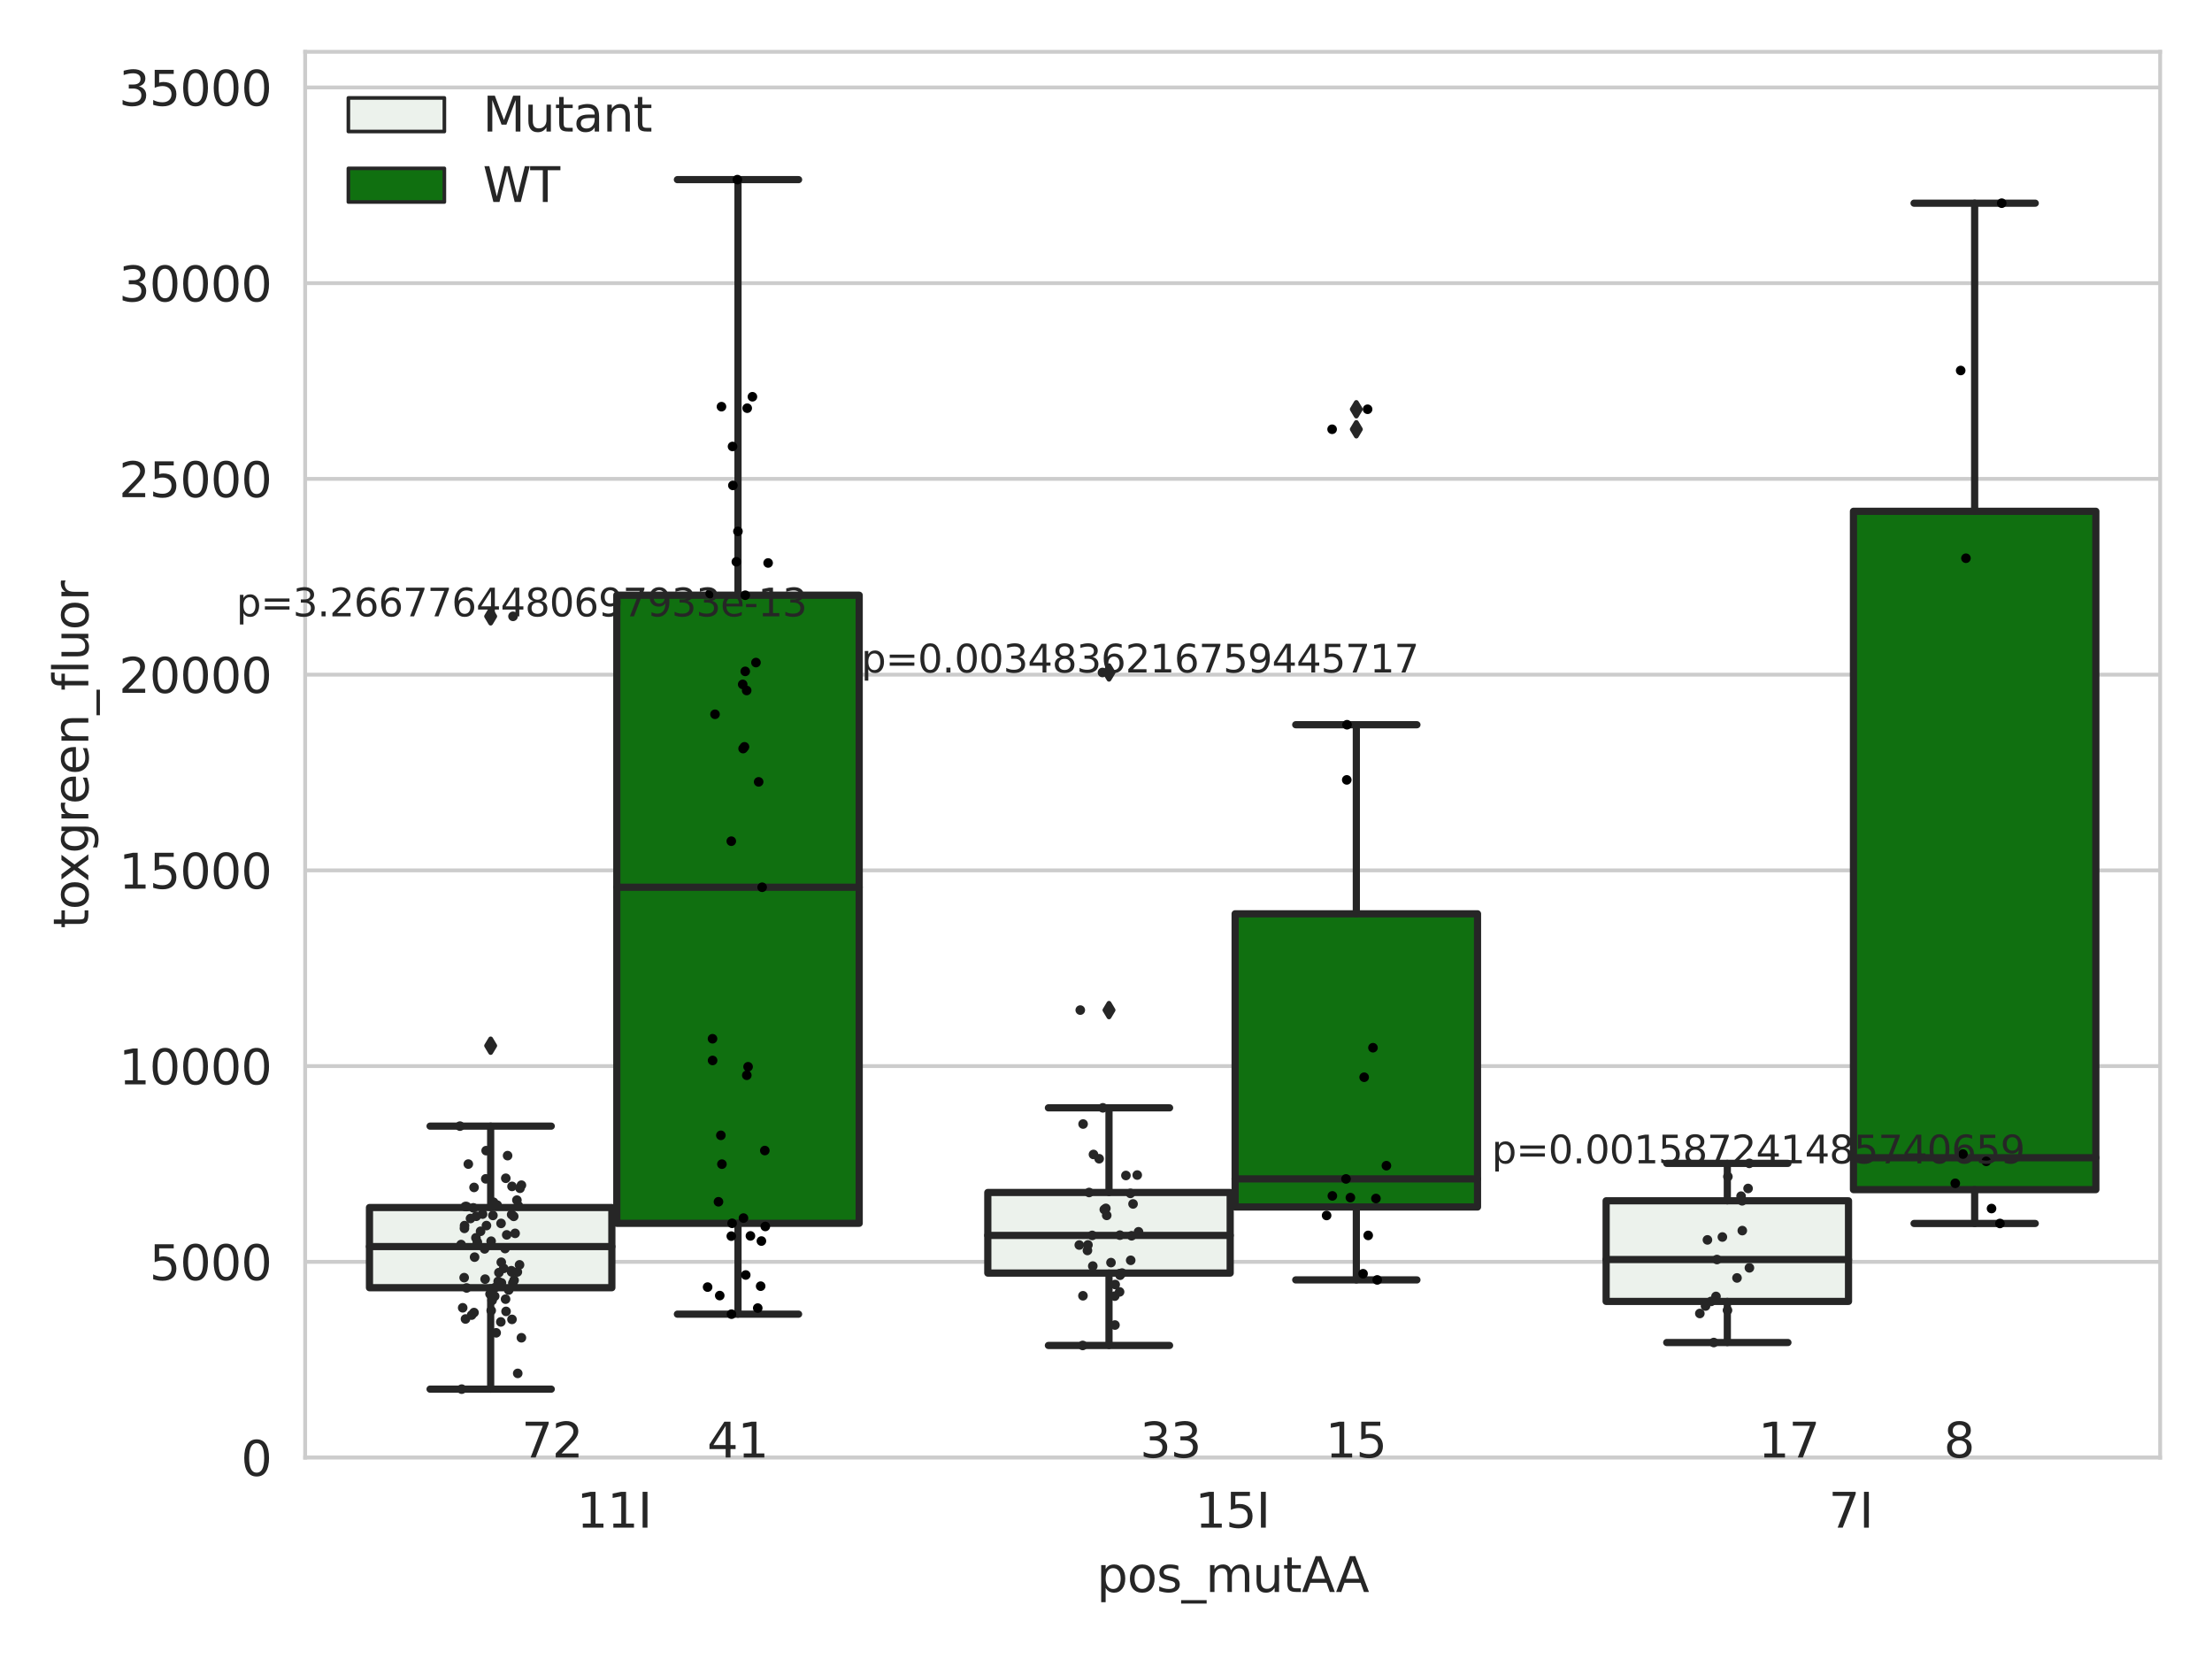 <?xml version="1.0" encoding="utf-8" standalone="no"?>
<!DOCTYPE svg PUBLIC "-//W3C//DTD SVG 1.1//EN"
  "http://www.w3.org/Graphics/SVG/1.1/DTD/svg11.dtd">
<svg xmlns:xlink="http://www.w3.org/1999/xlink" width="460.8pt" height="345.6pt" viewBox="0 0 460.8 345.6" xmlns="http://www.w3.org/2000/svg" version="1.1">
 <defs>
  <style type="text/css">*{stroke-linejoin: round; stroke-linecap: butt}</style>
 </defs>
 <g id="figure_1">
  <g id="patch_1">
   <path d="M 0 345.6 
L 460.8 345.6 
L 460.8 0 
L 0 0 
z
" style="fill: #ffffff"/>
  </g>
  <g id="axes_1">
   <g id="patch_2">
    <path d="M 63.571 303.64 
L 450 303.64 
L 450 10.8 
L 63.571 10.8 
z
" style="fill: #ffffff"/>
   </g>
   <g id="matplotlib.axis_1">
    <g id="xtick_1">
     <g id="text_1">
      <!-- 11I -->
      <g style="fill: #262626" transform="translate(120.139 318.238)scale(0.1 -0.1)">
       <defs>
        <path id="DejaVuSans-31" d="M 794 531 
L 1825 531 
L 1825 4091 
L 703 3866 
L 703 4441 
L 1819 4666 
L 2450 4666 
L 2450 531 
L 3481 531 
L 3481 0 
L 794 0 
L 794 531 
z
" transform="scale(0.016)"/>
        <path id="DejaVuSans-49" d="M 628 4666 
L 1259 4666 
L 1259 0 
L 628 0 
L 628 4666 
z
" transform="scale(0.016)"/>
       </defs>
       <use xlink:href="#DejaVuSans-31"/>
       <use xlink:href="#DejaVuSans-31" x="63.623"/>
       <use xlink:href="#DejaVuSans-49" x="127.246"/>
      </g>
     </g>
    </g>
    <g id="xtick_2">
     <g id="text_2">
      <!-- 15I -->
      <g style="fill: #262626" transform="translate(248.948 318.238)scale(0.1 -0.1)">
       <defs>
        <path id="DejaVuSans-35" d="M 691 4666 
L 3169 4666 
L 3169 4134 
L 1269 4134 
L 1269 2991 
Q 1406 3038 1543 3061 
Q 1681 3084 1819 3084 
Q 2600 3084 3056 2656 
Q 3513 2228 3513 1497 
Q 3513 744 3044 326 
Q 2575 -91 1722 -91 
Q 1428 -91 1123 -41 
Q 819 9 494 109 
L 494 744 
Q 775 591 1075 516 
Q 1375 441 1709 441 
Q 2250 441 2565 725 
Q 2881 1009 2881 1497 
Q 2881 1984 2565 2268 
Q 2250 2553 1709 2553 
Q 1456 2553 1204 2497 
Q 953 2441 691 2322 
L 691 4666 
z
" transform="scale(0.016)"/>
       </defs>
       <use xlink:href="#DejaVuSans-31"/>
       <use xlink:href="#DejaVuSans-35" x="63.623"/>
       <use xlink:href="#DejaVuSans-49" x="127.246"/>
      </g>
     </g>
    </g>
    <g id="xtick_3">
     <g id="text_3">
      <!-- 7I -->
      <g style="fill: #262626" transform="translate(380.939 318.238)scale(0.1 -0.1)">
       <defs>
        <path id="DejaVuSans-37" d="M 525 4666 
L 3525 4666 
L 3525 4397 
L 1831 0 
L 1172 0 
L 2766 4134 
L 525 4134 
L 525 4666 
z
" transform="scale(0.016)"/>
       </defs>
       <use xlink:href="#DejaVuSans-37"/>
       <use xlink:href="#DejaVuSans-49" x="63.623"/>
      </g>
     </g>
    </g>
    <g id="text_4">
     <!-- pos_mutAA -->
     <g style="fill: #262626" transform="translate(228.47 331.638)scale(0.1 -0.1)">
      <defs>
       <path id="DejaVuSans-70" d="M 1159 525 
L 1159 -1331 
L 581 -1331 
L 581 3500 
L 1159 3500 
L 1159 2969 
Q 1341 3281 1617 3432 
Q 1894 3584 2278 3584 
Q 2916 3584 3314 3078 
Q 3713 2572 3713 1747 
Q 3713 922 3314 415 
Q 2916 -91 2278 -91 
Q 1894 -91 1617 61 
Q 1341 213 1159 525 
z
M 3116 1747 
Q 3116 2381 2855 2742 
Q 2594 3103 2138 3103 
Q 1681 3103 1420 2742 
Q 1159 2381 1159 1747 
Q 1159 1113 1420 752 
Q 1681 391 2138 391 
Q 2594 391 2855 752 
Q 3116 1113 3116 1747 
z
" transform="scale(0.016)"/>
       <path id="DejaVuSans-6f" d="M 1959 3097 
Q 1497 3097 1228 2736 
Q 959 2375 959 1747 
Q 959 1119 1226 758 
Q 1494 397 1959 397 
Q 2419 397 2687 759 
Q 2956 1122 2956 1747 
Q 2956 2369 2687 2733 
Q 2419 3097 1959 3097 
z
M 1959 3584 
Q 2709 3584 3137 3096 
Q 3566 2609 3566 1747 
Q 3566 888 3137 398 
Q 2709 -91 1959 -91 
Q 1206 -91 779 398 
Q 353 888 353 1747 
Q 353 2609 779 3096 
Q 1206 3584 1959 3584 
z
" transform="scale(0.016)"/>
       <path id="DejaVuSans-73" d="M 2834 3397 
L 2834 2853 
Q 2591 2978 2328 3040 
Q 2066 3103 1784 3103 
Q 1356 3103 1142 2972 
Q 928 2841 928 2578 
Q 928 2378 1081 2264 
Q 1234 2150 1697 2047 
L 1894 2003 
Q 2506 1872 2764 1633 
Q 3022 1394 3022 966 
Q 3022 478 2636 193 
Q 2250 -91 1575 -91 
Q 1294 -91 989 -36 
Q 684 19 347 128 
L 347 722 
Q 666 556 975 473 
Q 1284 391 1588 391 
Q 1994 391 2212 530 
Q 2431 669 2431 922 
Q 2431 1156 2273 1281 
Q 2116 1406 1581 1522 
L 1381 1569 
Q 847 1681 609 1914 
Q 372 2147 372 2553 
Q 372 3047 722 3315 
Q 1072 3584 1716 3584 
Q 2034 3584 2315 3537 
Q 2597 3491 2834 3397 
z
" transform="scale(0.016)"/>
       <path id="DejaVuSans-5f" d="M 3263 -1063 
L 3263 -1509 
L -63 -1509 
L -63 -1063 
L 3263 -1063 
z
" transform="scale(0.016)"/>
       <path id="DejaVuSans-6d" d="M 3328 2828 
Q 3544 3216 3844 3400 
Q 4144 3584 4550 3584 
Q 5097 3584 5394 3201 
Q 5691 2819 5691 2113 
L 5691 0 
L 5113 0 
L 5113 2094 
Q 5113 2597 4934 2840 
Q 4756 3084 4391 3084 
Q 3944 3084 3684 2787 
Q 3425 2491 3425 1978 
L 3425 0 
L 2847 0 
L 2847 2094 
Q 2847 2600 2669 2842 
Q 2491 3084 2119 3084 
Q 1678 3084 1418 2786 
Q 1159 2488 1159 1978 
L 1159 0 
L 581 0 
L 581 3500 
L 1159 3500 
L 1159 2956 
Q 1356 3278 1631 3431 
Q 1906 3584 2284 3584 
Q 2666 3584 2933 3390 
Q 3200 3197 3328 2828 
z
" transform="scale(0.016)"/>
       <path id="DejaVuSans-75" d="M 544 1381 
L 544 3500 
L 1119 3500 
L 1119 1403 
Q 1119 906 1312 657 
Q 1506 409 1894 409 
Q 2359 409 2629 706 
Q 2900 1003 2900 1516 
L 2900 3500 
L 3475 3500 
L 3475 0 
L 2900 0 
L 2900 538 
Q 2691 219 2414 64 
Q 2138 -91 1772 -91 
Q 1169 -91 856 284 
Q 544 659 544 1381 
z
M 1991 3584 
L 1991 3584 
z
" transform="scale(0.016)"/>
       <path id="DejaVuSans-74" d="M 1172 4494 
L 1172 3500 
L 2356 3500 
L 2356 3053 
L 1172 3053 
L 1172 1153 
Q 1172 725 1289 603 
Q 1406 481 1766 481 
L 2356 481 
L 2356 0 
L 1766 0 
Q 1100 0 847 248 
Q 594 497 594 1153 
L 594 3053 
L 172 3053 
L 172 3500 
L 594 3500 
L 594 4494 
L 1172 4494 
z
" transform="scale(0.016)"/>
       <path id="DejaVuSans-41" d="M 2188 4044 
L 1331 1722 
L 3047 1722 
L 2188 4044 
z
M 1831 4666 
L 2547 4666 
L 4325 0 
L 3669 0 
L 3244 1197 
L 1141 1197 
L 716 0 
L 50 0 
L 1831 4666 
z
" transform="scale(0.016)"/>
      </defs>
      <use xlink:href="#DejaVuSans-70"/>
      <use xlink:href="#DejaVuSans-6f" x="63.477"/>
      <use xlink:href="#DejaVuSans-73" x="124.658"/>
      <use xlink:href="#DejaVuSans-5f" x="176.758"/>
      <use xlink:href="#DejaVuSans-6d" x="226.758"/>
      <use xlink:href="#DejaVuSans-75" x="324.17"/>
      <use xlink:href="#DejaVuSans-74" x="387.549"/>
      <use xlink:href="#DejaVuSans-41" x="426.758"/>
      <use xlink:href="#DejaVuSans-41" x="497.916"/>
     </g>
    </g>
   </g>
   <g id="matplotlib.axis_2">
    <g id="ytick_1">
     <g id="line2d_1">
      <path d="M 63.571 303.64 
L 450 303.64 
" clip-path="url(#pec33109484)" style="fill: none; stroke: #cccccc; stroke-width: 0.8; stroke-linecap: round"/>
     </g>
     <g id="text_5">
      <!-- 0 -->
      <g style="fill: #262626" transform="translate(50.209 307.439)scale(0.1 -0.1)">
       <defs>
        <path id="DejaVuSans-30" d="M 2034 4250 
Q 1547 4250 1301 3770 
Q 1056 3291 1056 2328 
Q 1056 1369 1301 889 
Q 1547 409 2034 409 
Q 2525 409 2770 889 
Q 3016 1369 3016 2328 
Q 3016 3291 2770 3770 
Q 2525 4250 2034 4250 
z
M 2034 4750 
Q 2819 4750 3233 4129 
Q 3647 3509 3647 2328 
Q 3647 1150 3233 529 
Q 2819 -91 2034 -91 
Q 1250 -91 836 529 
Q 422 1150 422 2328 
Q 422 3509 836 4129 
Q 1250 4750 2034 4750 
z
" transform="scale(0.016)"/>
       </defs>
       <use xlink:href="#DejaVuSans-30"/>
      </g>
     </g>
    </g>
    <g id="ytick_2">
     <g id="line2d_2">
      <path d="M 63.571 262.865 
L 450 262.865 
" clip-path="url(#pec33109484)" style="fill: none; stroke: #cccccc; stroke-width: 0.8; stroke-linecap: round"/>
     </g>
     <g id="text_6">
      <!-- 5000 -->
      <g style="fill: #262626" transform="translate(31.121 266.664)scale(0.1 -0.1)">
       <use xlink:href="#DejaVuSans-35"/>
       <use xlink:href="#DejaVuSans-30" x="63.623"/>
       <use xlink:href="#DejaVuSans-30" x="127.246"/>
       <use xlink:href="#DejaVuSans-30" x="190.869"/>
      </g>
     </g>
    </g>
    <g id="ytick_3">
     <g id="line2d_3">
      <path d="M 63.571 222.09 
L 450 222.09 
" clip-path="url(#pec33109484)" style="fill: none; stroke: #cccccc; stroke-width: 0.8; stroke-linecap: round"/>
     </g>
     <g id="text_7">
      <!-- 10000 -->
      <g style="fill: #262626" transform="translate(24.759 225.889)scale(0.1 -0.1)">
       <use xlink:href="#DejaVuSans-31"/>
       <use xlink:href="#DejaVuSans-30" x="63.623"/>
       <use xlink:href="#DejaVuSans-30" x="127.246"/>
       <use xlink:href="#DejaVuSans-30" x="190.869"/>
       <use xlink:href="#DejaVuSans-30" x="254.492"/>
      </g>
     </g>
    </g>
    <g id="ytick_4">
     <g id="line2d_4">
      <path d="M 63.571 181.315 
L 450 181.315 
" clip-path="url(#pec33109484)" style="fill: none; stroke: #cccccc; stroke-width: 0.8; stroke-linecap: round"/>
     </g>
     <g id="text_8">
      <!-- 15000 -->
      <g style="fill: #262626" transform="translate(24.759 185.114)scale(0.1 -0.1)">
       <use xlink:href="#DejaVuSans-31"/>
       <use xlink:href="#DejaVuSans-35" x="63.623"/>
       <use xlink:href="#DejaVuSans-30" x="127.246"/>
       <use xlink:href="#DejaVuSans-30" x="190.869"/>
       <use xlink:href="#DejaVuSans-30" x="254.492"/>
      </g>
     </g>
    </g>
    <g id="ytick_5">
     <g id="line2d_5">
      <path d="M 63.571 140.539 
L 450 140.539 
" clip-path="url(#pec33109484)" style="fill: none; stroke: #cccccc; stroke-width: 0.8; stroke-linecap: round"/>
     </g>
     <g id="text_9">
      <!-- 20000 -->
      <g style="fill: #262626" transform="translate(24.759 144.339)scale(0.1 -0.1)">
       <defs>
        <path id="DejaVuSans-32" d="M 1228 531 
L 3431 531 
L 3431 0 
L 469 0 
L 469 531 
Q 828 903 1448 1529 
Q 2069 2156 2228 2338 
Q 2531 2678 2651 2914 
Q 2772 3150 2772 3378 
Q 2772 3750 2511 3984 
Q 2250 4219 1831 4219 
Q 1534 4219 1204 4116 
Q 875 4013 500 3803 
L 500 4441 
Q 881 4594 1212 4672 
Q 1544 4750 1819 4750 
Q 2544 4750 2975 4387 
Q 3406 4025 3406 3419 
Q 3406 3131 3298 2873 
Q 3191 2616 2906 2266 
Q 2828 2175 2409 1742 
Q 1991 1309 1228 531 
z
" transform="scale(0.016)"/>
       </defs>
       <use xlink:href="#DejaVuSans-32"/>
       <use xlink:href="#DejaVuSans-30" x="63.623"/>
       <use xlink:href="#DejaVuSans-30" x="127.246"/>
       <use xlink:href="#DejaVuSans-30" x="190.869"/>
       <use xlink:href="#DejaVuSans-30" x="254.492"/>
      </g>
     </g>
    </g>
    <g id="ytick_6">
     <g id="line2d_6">
      <path d="M 63.571 99.764 
L 450 99.764 
" clip-path="url(#pec33109484)" style="fill: none; stroke: #cccccc; stroke-width: 0.8; stroke-linecap: round"/>
     </g>
     <g id="text_10">
      <!-- 25000 -->
      <g style="fill: #262626" transform="translate(24.759 103.564)scale(0.1 -0.1)">
       <use xlink:href="#DejaVuSans-32"/>
       <use xlink:href="#DejaVuSans-35" x="63.623"/>
       <use xlink:href="#DejaVuSans-30" x="127.246"/>
       <use xlink:href="#DejaVuSans-30" x="190.869"/>
       <use xlink:href="#DejaVuSans-30" x="254.492"/>
      </g>
     </g>
    </g>
    <g id="ytick_7">
     <g id="line2d_7">
      <path d="M 63.571 58.989 
L 450 58.989 
" clip-path="url(#pec33109484)" style="fill: none; stroke: #cccccc; stroke-width: 0.8; stroke-linecap: round"/>
     </g>
     <g id="text_11">
      <!-- 30000 -->
      <g style="fill: #262626" transform="translate(24.759 62.788)scale(0.1 -0.1)">
       <defs>
        <path id="DejaVuSans-33" d="M 2597 2516 
Q 3050 2419 3304 2112 
Q 3559 1806 3559 1356 
Q 3559 666 3084 287 
Q 2609 -91 1734 -91 
Q 1441 -91 1130 -33 
Q 819 25 488 141 
L 488 750 
Q 750 597 1062 519 
Q 1375 441 1716 441 
Q 2309 441 2620 675 
Q 2931 909 2931 1356 
Q 2931 1769 2642 2001 
Q 2353 2234 1838 2234 
L 1294 2234 
L 1294 2753 
L 1863 2753 
Q 2328 2753 2575 2939 
Q 2822 3125 2822 3475 
Q 2822 3834 2567 4026 
Q 2313 4219 1838 4219 
Q 1578 4219 1281 4162 
Q 984 4106 628 3988 
L 628 4550 
Q 988 4650 1302 4700 
Q 1616 4750 1894 4750 
Q 2613 4750 3031 4423 
Q 3450 4097 3450 3541 
Q 3450 3153 3228 2886 
Q 3006 2619 2597 2516 
z
" transform="scale(0.016)"/>
       </defs>
       <use xlink:href="#DejaVuSans-33"/>
       <use xlink:href="#DejaVuSans-30" x="63.623"/>
       <use xlink:href="#DejaVuSans-30" x="127.246"/>
       <use xlink:href="#DejaVuSans-30" x="190.869"/>
       <use xlink:href="#DejaVuSans-30" x="254.492"/>
      </g>
     </g>
    </g>
    <g id="ytick_8">
     <g id="line2d_8">
      <path d="M 63.571 18.214 
L 450 18.214 
" clip-path="url(#pec33109484)" style="fill: none; stroke: #cccccc; stroke-width: 0.8; stroke-linecap: round"/>
     </g>
     <g id="text_12">
      <!-- 35000 -->
      <g style="fill: #262626" transform="translate(24.759 22.013)scale(0.1 -0.1)">
       <use xlink:href="#DejaVuSans-33"/>
       <use xlink:href="#DejaVuSans-35" x="63.623"/>
       <use xlink:href="#DejaVuSans-30" x="127.246"/>
       <use xlink:href="#DejaVuSans-30" x="190.869"/>
       <use xlink:href="#DejaVuSans-30" x="254.492"/>
      </g>
     </g>
    </g>
    <g id="text_13">
     <!-- toxgreen_fluor -->
     <g style="fill: #262626" transform="translate(18.401 193.415)rotate(-90)scale(0.1 -0.1)">
      <defs>
       <path id="DejaVuSans-78" d="M 3513 3500 
L 2247 1797 
L 3578 0 
L 2900 0 
L 1881 1375 
L 863 0 
L 184 0 
L 1544 1831 
L 300 3500 
L 978 3500 
L 1906 2253 
L 2834 3500 
L 3513 3500 
z
" transform="scale(0.016)"/>
       <path id="DejaVuSans-67" d="M 2906 1791 
Q 2906 2416 2648 2759 
Q 2391 3103 1925 3103 
Q 1463 3103 1205 2759 
Q 947 2416 947 1791 
Q 947 1169 1205 825 
Q 1463 481 1925 481 
Q 2391 481 2648 825 
Q 2906 1169 2906 1791 
z
M 3481 434 
Q 3481 -459 3084 -895 
Q 2688 -1331 1869 -1331 
Q 1566 -1331 1297 -1286 
Q 1028 -1241 775 -1147 
L 775 -588 
Q 1028 -725 1275 -790 
Q 1522 -856 1778 -856 
Q 2344 -856 2625 -561 
Q 2906 -266 2906 331 
L 2906 616 
Q 2728 306 2450 153 
Q 2172 0 1784 0 
Q 1141 0 747 490 
Q 353 981 353 1791 
Q 353 2603 747 3093 
Q 1141 3584 1784 3584 
Q 2172 3584 2450 3431 
Q 2728 3278 2906 2969 
L 2906 3500 
L 3481 3500 
L 3481 434 
z
" transform="scale(0.016)"/>
       <path id="DejaVuSans-72" d="M 2631 2963 
Q 2534 3019 2420 3045 
Q 2306 3072 2169 3072 
Q 1681 3072 1420 2755 
Q 1159 2438 1159 1844 
L 1159 0 
L 581 0 
L 581 3500 
L 1159 3500 
L 1159 2956 
Q 1341 3275 1631 3429 
Q 1922 3584 2338 3584 
Q 2397 3584 2469 3576 
Q 2541 3569 2628 3553 
L 2631 2963 
z
" transform="scale(0.016)"/>
       <path id="DejaVuSans-65" d="M 3597 1894 
L 3597 1613 
L 953 1613 
Q 991 1019 1311 708 
Q 1631 397 2203 397 
Q 2534 397 2845 478 
Q 3156 559 3463 722 
L 3463 178 
Q 3153 47 2828 -22 
Q 2503 -91 2169 -91 
Q 1331 -91 842 396 
Q 353 884 353 1716 
Q 353 2575 817 3079 
Q 1281 3584 2069 3584 
Q 2775 3584 3186 3129 
Q 3597 2675 3597 1894 
z
M 3022 2063 
Q 3016 2534 2758 2815 
Q 2500 3097 2075 3097 
Q 1594 3097 1305 2825 
Q 1016 2553 972 2059 
L 3022 2063 
z
" transform="scale(0.016)"/>
       <path id="DejaVuSans-6e" d="M 3513 2113 
L 3513 0 
L 2938 0 
L 2938 2094 
Q 2938 2591 2744 2837 
Q 2550 3084 2163 3084 
Q 1697 3084 1428 2787 
Q 1159 2491 1159 1978 
L 1159 0 
L 581 0 
L 581 3500 
L 1159 3500 
L 1159 2956 
Q 1366 3272 1645 3428 
Q 1925 3584 2291 3584 
Q 2894 3584 3203 3211 
Q 3513 2838 3513 2113 
z
" transform="scale(0.016)"/>
       <path id="DejaVuSans-66" d="M 2375 4863 
L 2375 4384 
L 1825 4384 
Q 1516 4384 1395 4259 
Q 1275 4134 1275 3809 
L 1275 3500 
L 2222 3500 
L 2222 3053 
L 1275 3053 
L 1275 0 
L 697 0 
L 697 3053 
L 147 3053 
L 147 3500 
L 697 3500 
L 697 3744 
Q 697 4328 969 4595 
Q 1241 4863 1831 4863 
L 2375 4863 
z
" transform="scale(0.016)"/>
       <path id="DejaVuSans-6c" d="M 603 4863 
L 1178 4863 
L 1178 0 
L 603 0 
L 603 4863 
z
" transform="scale(0.016)"/>
      </defs>
      <use xlink:href="#DejaVuSans-74"/>
      <use xlink:href="#DejaVuSans-6f" x="39.209"/>
      <use xlink:href="#DejaVuSans-78" x="97.266"/>
      <use xlink:href="#DejaVuSans-67" x="156.445"/>
      <use xlink:href="#DejaVuSans-72" x="219.922"/>
      <use xlink:href="#DejaVuSans-65" x="258.785"/>
      <use xlink:href="#DejaVuSans-65" x="320.309"/>
      <use xlink:href="#DejaVuSans-6e" x="381.832"/>
      <use xlink:href="#DejaVuSans-5f" x="445.211"/>
      <use xlink:href="#DejaVuSans-66" x="495.211"/>
      <use xlink:href="#DejaVuSans-6c" x="530.416"/>
      <use xlink:href="#DejaVuSans-75" x="558.199"/>
      <use xlink:href="#DejaVuSans-6f" x="621.578"/>
      <use xlink:href="#DejaVuSans-72" x="682.76"/>
     </g>
    </g>
   </g>
   <g id="patch_3">
    <path d="M 76.967 268.253 
L 127.461 268.253 
L 127.461 251.549 
L 76.967 251.549 
L 76.967 268.253 
z
" clip-path="url(#pec33109484)" style="fill: #ecf2ec; stroke: #262626; stroke-width: 1.5; stroke-linejoin: miter"/>
   </g>
   <g id="patch_4">
    <path d="M 128.491 254.837 
L 178.985 254.837 
L 178.985 123.993 
L 128.491 123.993 
L 128.491 254.837 
z
" clip-path="url(#pec33109484)" style="fill: #107010; stroke: #262626; stroke-width: 1.5; stroke-linejoin: miter"/>
   </g>
   <g id="patch_5">
    <path d="M 205.777 265.206 
L 256.27 265.206 
L 256.27 248.419 
L 205.777 248.419 
L 205.777 265.206 
z
" clip-path="url(#pec33109484)" style="fill: #ecf2ec; stroke: #262626; stroke-width: 1.5; stroke-linejoin: miter"/>
   </g>
   <g id="patch_6">
    <path d="M 257.301 251.439 
L 307.794 251.439 
L 307.794 190.363 
L 257.301 190.363 
L 257.301 251.439 
z
" clip-path="url(#pec33109484)" style="fill: #107010; stroke: #262626; stroke-width: 1.5; stroke-linejoin: miter"/>
   </g>
   <g id="patch_7">
    <path d="M 334.587 271.105 
L 385.08 271.105 
L 385.08 250.15 
L 334.587 250.15 
L 334.587 271.105 
z
" clip-path="url(#pec33109484)" style="fill: #ecf2ec; stroke: #262626; stroke-width: 1.5; stroke-linejoin: miter"/>
   </g>
   <g id="patch_8">
    <path d="M 386.11 247.819 
L 436.604 247.819 
L 436.604 106.512 
L 386.11 106.512 
L 386.11 247.819 
z
" clip-path="url(#pec33109484)" style="fill: #107010; stroke: #262626; stroke-width: 1.5; stroke-linejoin: miter"/>
   </g>
   <g id="patch_9">
    <path d="M 127.976 303.64 
L 127.976 303.64 
L 127.976 303.64 
L 127.976 303.64 
z
" clip-path="url(#pec33109484)" style="fill: #ecf2ec; stroke: #262626; stroke-width: 0.75; stroke-linejoin: miter"/>
   </g>
   <g id="patch_10">
    <path d="M 127.976 303.64 
L 127.976 303.64 
L 127.976 303.64 
L 127.976 303.64 
z
" clip-path="url(#pec33109484)" style="fill: #107010; stroke: #262626; stroke-width: 0.75; stroke-linejoin: miter"/>
   </g>
   <g id="PathCollection_1"/>
   <g id="PathCollection_2"/>
   <g id="line2d_9">
    <path d="M 102.214 268.253 
L 102.214 289.383 
" clip-path="url(#pec33109484)" style="fill: none; stroke: #262626; stroke-width: 1.5; stroke-linecap: round"/>
   </g>
   <g id="line2d_10">
    <path d="M 102.214 251.549 
L 102.214 234.593 
" clip-path="url(#pec33109484)" style="fill: none; stroke: #262626; stroke-width: 1.5; stroke-linecap: round"/>
   </g>
   <g id="line2d_11">
    <path d="M 89.591 289.383 
L 114.837 289.383 
" clip-path="url(#pec33109484)" style="fill: none; stroke: #262626; stroke-width: 1.5; stroke-linecap: round"/>
   </g>
   <g id="line2d_12">
    <path d="M 89.591 234.593 
L 114.837 234.593 
" clip-path="url(#pec33109484)" style="fill: none; stroke: #262626; stroke-width: 1.5; stroke-linecap: round"/>
   </g>
   <g id="line2d_13">
    <defs>
     <path id="m57ea836b37" d="M -0 1.414 
L 0.849 0 
L 0 -1.414 
L -0.849 -0 
z
" style="stroke: #262626; stroke-linejoin: miter"/>
    </defs>
    <g clip-path="url(#pec33109484)">
     <use xlink:href="#m57ea836b37" x="102.214" y="128.394" style="fill: #262626; stroke: #262626; stroke-linejoin: miter"/>
     <use xlink:href="#m57ea836b37" x="102.214" y="217.84" style="fill: #262626; stroke: #262626; stroke-linejoin: miter"/>
    </g>
   </g>
   <g id="line2d_14">
    <path d="M 153.738 254.837 
L 153.738 273.762 
" clip-path="url(#pec33109484)" style="fill: none; stroke: #262626; stroke-width: 1.5; stroke-linecap: round"/>
   </g>
   <g id="line2d_15">
    <path d="M 153.738 123.993 
L 153.738 37.422 
" clip-path="url(#pec33109484)" style="fill: none; stroke: #262626; stroke-width: 1.5; stroke-linecap: round"/>
   </g>
   <g id="line2d_16">
    <path d="M 141.115 273.762 
L 166.361 273.762 
" clip-path="url(#pec33109484)" style="fill: none; stroke: #262626; stroke-width: 1.5; stroke-linecap: round"/>
   </g>
   <g id="line2d_17">
    <path d="M 141.115 37.422 
L 166.361 37.422 
" clip-path="url(#pec33109484)" style="fill: none; stroke: #262626; stroke-width: 1.5; stroke-linecap: round"/>
   </g>
   <g id="line2d_18"/>
   <g id="line2d_19">
    <path d="M 231.024 265.206 
L 231.024 280.283 
" clip-path="url(#pec33109484)" style="fill: none; stroke: #262626; stroke-width: 1.5; stroke-linecap: round"/>
   </g>
   <g id="line2d_20">
    <path d="M 231.024 248.419 
L 231.024 230.784 
" clip-path="url(#pec33109484)" style="fill: none; stroke: #262626; stroke-width: 1.5; stroke-linecap: round"/>
   </g>
   <g id="line2d_21">
    <path d="M 218.4 280.283 
L 243.647 280.283 
" clip-path="url(#pec33109484)" style="fill: none; stroke: #262626; stroke-width: 1.5; stroke-linecap: round"/>
   </g>
   <g id="line2d_22">
    <path d="M 218.4 230.784 
L 243.647 230.784 
" clip-path="url(#pec33109484)" style="fill: none; stroke: #262626; stroke-width: 1.5; stroke-linecap: round"/>
   </g>
   <g id="line2d_23">
    <g clip-path="url(#pec33109484)">
     <use xlink:href="#m57ea836b37" x="231.024" y="140.09" style="fill: #262626; stroke: #262626; stroke-linejoin: miter"/>
     <use xlink:href="#m57ea836b37" x="231.024" y="210.421" style="fill: #262626; stroke: #262626; stroke-linejoin: miter"/>
    </g>
   </g>
   <g id="line2d_24">
    <path d="M 282.548 251.439 
L 282.548 266.628 
" clip-path="url(#pec33109484)" style="fill: none; stroke: #262626; stroke-width: 1.5; stroke-linecap: round"/>
   </g>
   <g id="line2d_25">
    <path d="M 282.548 190.363 
L 282.548 150.976 
" clip-path="url(#pec33109484)" style="fill: none; stroke: #262626; stroke-width: 1.5; stroke-linecap: round"/>
   </g>
   <g id="line2d_26">
    <path d="M 269.924 266.628 
L 295.171 266.628 
" clip-path="url(#pec33109484)" style="fill: none; stroke: #262626; stroke-width: 1.5; stroke-linecap: round"/>
   </g>
   <g id="line2d_27">
    <path d="M 269.924 150.976 
L 295.171 150.976 
" clip-path="url(#pec33109484)" style="fill: none; stroke: #262626; stroke-width: 1.5; stroke-linecap: round"/>
   </g>
   <g id="line2d_28">
    <g clip-path="url(#pec33109484)">
     <use xlink:href="#m57ea836b37" x="282.548" y="85.256" style="fill: #262626; stroke: #262626; stroke-linejoin: miter"/>
     <use xlink:href="#m57ea836b37" x="282.548" y="89.425" style="fill: #262626; stroke: #262626; stroke-linejoin: miter"/>
    </g>
   </g>
   <g id="line2d_29">
    <path d="M 359.833 271.105 
L 359.833 279.671 
" clip-path="url(#pec33109484)" style="fill: none; stroke: #262626; stroke-width: 1.5; stroke-linecap: round"/>
   </g>
   <g id="line2d_30">
    <path d="M 359.833 250.15 
L 359.833 242.35 
" clip-path="url(#pec33109484)" style="fill: none; stroke: #262626; stroke-width: 1.5; stroke-linecap: round"/>
   </g>
   <g id="line2d_31">
    <path d="M 347.21 279.671 
L 372.457 279.671 
" clip-path="url(#pec33109484)" style="fill: none; stroke: #262626; stroke-width: 1.5; stroke-linecap: round"/>
   </g>
   <g id="line2d_32">
    <path d="M 347.21 242.35 
L 372.457 242.35 
" clip-path="url(#pec33109484)" style="fill: none; stroke: #262626; stroke-width: 1.5; stroke-linecap: round"/>
   </g>
   <g id="line2d_33"/>
   <g id="line2d_34">
    <path d="M 411.357 247.819 
L 411.357 254.871 
" clip-path="url(#pec33109484)" style="fill: none; stroke: #262626; stroke-width: 1.5; stroke-linecap: round"/>
   </g>
   <g id="line2d_35">
    <path d="M 411.357 106.512 
L 411.357 42.329 
" clip-path="url(#pec33109484)" style="fill: none; stroke: #262626; stroke-width: 1.5; stroke-linecap: round"/>
   </g>
   <g id="line2d_36">
    <path d="M 398.734 254.871 
L 423.98 254.871 
" clip-path="url(#pec33109484)" style="fill: none; stroke: #262626; stroke-width: 1.5; stroke-linecap: round"/>
   </g>
   <g id="line2d_37">
    <path d="M 398.734 42.329 
L 423.98 42.329 
" clip-path="url(#pec33109484)" style="fill: none; stroke: #262626; stroke-width: 1.5; stroke-linecap: round"/>
   </g>
   <g id="line2d_38"/>
   <g id="line2d_39">
    <path d="M 76.967 259.68 
L 127.461 259.68 
" clip-path="url(#pec33109484)" style="fill: none; stroke: #262626; stroke-width: 1.5; stroke-linecap: round"/>
   </g>
   <g id="line2d_40">
    <path d="M 128.491 184.829 
L 178.985 184.829 
" clip-path="url(#pec33109484)" style="fill: none; stroke: #262626; stroke-width: 1.5; stroke-linecap: round"/>
   </g>
   <g id="line2d_41">
    <path d="M 205.777 257.355 
L 256.27 257.355 
" clip-path="url(#pec33109484)" style="fill: none; stroke: #262626; stroke-width: 1.5; stroke-linecap: round"/>
   </g>
   <g id="line2d_42">
    <path d="M 257.301 245.593 
L 307.794 245.593 
" clip-path="url(#pec33109484)" style="fill: none; stroke: #262626; stroke-width: 1.5; stroke-linecap: round"/>
   </g>
   <g id="line2d_43">
    <path d="M 334.587 262.381 
L 385.08 262.381 
" clip-path="url(#pec33109484)" style="fill: none; stroke: #262626; stroke-width: 1.5; stroke-linecap: round"/>
   </g>
   <g id="line2d_44">
    <path d="M 386.11 241.171 
L 436.604 241.171 
" clip-path="url(#pec33109484)" style="fill: none; stroke: #262626; stroke-width: 1.5; stroke-linecap: round"/>
   </g>
   <g id="patch_11">
    <path d="M 63.571 303.64 
L 63.571 10.8 
" style="fill: none; stroke: #cccccc; stroke-width: 0.8; stroke-linejoin: miter; stroke-linecap: square"/>
   </g>
   <g id="patch_12">
    <path d="M 450 303.64 
L 450 10.8 
" style="fill: none; stroke: #cccccc; stroke-width: 0.8; stroke-linejoin: miter; stroke-linecap: square"/>
   </g>
   <g id="patch_13">
    <path d="M 63.571 303.64 
L 450 303.64 
" style="fill: none; stroke: #cccccc; stroke-width: 0.8; stroke-linejoin: miter; stroke-linecap: square"/>
   </g>
   <g id="patch_14">
    <path d="M 63.571 10.8 
L 450 10.8 
" style="fill: none; stroke: #cccccc; stroke-width: 0.8; stroke-linejoin: miter; stroke-linecap: square"/>
   </g>
   <g id="PathCollection_3">
    <defs>
     <path id="C0_0_4b2b5765eb" d="M 0 1 
C 0.265 1 0.52 0.895 0.707 0.707 
C 0.895 0.52 1 0.265 1 -0 
C 1 -0.265 0.895 -0.52 0.707 -0.707 
C 0.52 -0.895 0.265 -1 0 -1 
C -0.265 -1 -0.52 -0.895 -0.707 -0.707 
C -0.895 -0.52 -1 -0.265 -1 0 
C -1 0.265 -0.895 0.52 -0.707 0.707 
C -0.52 0.895 -0.265 1 0 1 
z
"/>
    </defs>
    <g clip-path="url(#pec33109484)">
     <use xlink:href="#C0_0_4b2b5765eb" x="107.681" y="250.009" style="fill: #262626"/>
    </g>
    <g clip-path="url(#pec33109484)">
     <use xlink:href="#C0_0_4b2b5765eb" x="99.142" y="257.86" style="fill: #262626"/>
    </g>
    <g clip-path="url(#pec33109484)">
     <use xlink:href="#C0_0_4b2b5765eb" x="104.463" y="267.246" style="fill: #262626"/>
    </g>
    <g clip-path="url(#pec33109484)">
     <use xlink:href="#C0_0_4b2b5765eb" x="96.752" y="255.894" style="fill: #262626"/>
    </g>
    <g clip-path="url(#pec33109484)">
     <use xlink:href="#C0_0_4b2b5765eb" x="107.019" y="253.388" style="fill: #262626"/>
    </g>
    <g clip-path="url(#pec33109484)">
     <use xlink:href="#C0_0_4b2b5765eb" x="99.217" y="253.372" style="fill: #262626"/>
    </g>
    <g clip-path="url(#pec33109484)">
     <use xlink:href="#C0_0_4b2b5765eb" x="103.927" y="265.108" style="fill: #262626"/>
    </g>
    <g clip-path="url(#pec33109484)">
     <use xlink:href="#C0_0_4b2b5765eb" x="103.119" y="268.236" style="fill: #262626"/>
    </g>
    <g clip-path="url(#pec33109484)">
     <use xlink:href="#C0_0_4b2b5765eb" x="102.52" y="270.903" style="fill: #262626"/>
    </g>
    <g clip-path="url(#pec33109484)">
     <use xlink:href="#C0_0_4b2b5765eb" x="105.741" y="240.739" style="fill: #262626"/>
    </g>
    <g clip-path="url(#pec33109484)">
     <use xlink:href="#C0_0_4b2b5765eb" x="104.33" y="275.38" style="fill: #262626"/>
    </g>
    <g clip-path="url(#pec33109484)">
     <use xlink:href="#C0_0_4b2b5765eb" x="96.925" y="251.346" style="fill: #262626"/>
    </g>
    <g clip-path="url(#pec33109484)">
     <use xlink:href="#C0_0_4b2b5765eb" x="103.813" y="267.467" style="fill: #262626"/>
    </g>
    <g clip-path="url(#pec33109484)">
     <use xlink:href="#C0_0_4b2b5765eb" x="99.44" y="258.767" style="fill: #262626"/>
    </g>
    <g clip-path="url(#pec33109484)">
     <use xlink:href="#C0_0_4b2b5765eb" x="102.805" y="250.441" style="fill: #262626"/>
    </g>
    <g clip-path="url(#pec33109484)">
     <use xlink:href="#C0_0_4b2b5765eb" x="106.835" y="267.296" style="fill: #262626"/>
    </g>
    <g clip-path="url(#pec33109484)">
     <use xlink:href="#C0_0_4b2b5765eb" x="106.871" y="128.394" style="fill: #262626"/>
    </g>
    <g clip-path="url(#pec33109484)">
     <use xlink:href="#C0_0_4b2b5765eb" x="104.425" y="262.952" style="fill: #262626"/>
    </g>
    <g clip-path="url(#pec33109484)">
     <use xlink:href="#C0_0_4b2b5765eb" x="107.777" y="264.973" style="fill: #262626"/>
    </g>
    <g clip-path="url(#pec33109484)">
     <use xlink:href="#C0_0_4b2b5765eb" x="108.326" y="247.538" style="fill: #262626"/>
    </g>
    <g clip-path="url(#pec33109484)">
     <use xlink:href="#C0_0_4b2b5765eb" x="105.561" y="257.248" style="fill: #262626"/>
    </g>
    <g clip-path="url(#pec33109484)">
     <use xlink:href="#C0_0_4b2b5765eb" x="106.665" y="247.147" style="fill: #262626"/>
    </g>
    <g clip-path="url(#pec33109484)">
     <use xlink:href="#C0_0_4b2b5765eb" x="103.777" y="266.939" style="fill: #262626"/>
    </g>
    <g clip-path="url(#pec33109484)">
     <use xlink:href="#C0_0_4b2b5765eb" x="98.012" y="253.837" style="fill: #262626"/>
    </g>
    <g clip-path="url(#pec33109484)">
     <use xlink:href="#C0_0_4b2b5765eb" x="105.975" y="268.74" style="fill: #262626"/>
    </g>
    <g clip-path="url(#pec33109484)">
     <use xlink:href="#C0_0_4b2b5765eb" x="98.755" y="247.362" style="fill: #262626"/>
    </g>
    <g clip-path="url(#pec33109484)">
     <use xlink:href="#C0_0_4b2b5765eb" x="106.654" y="274.853" style="fill: #262626"/>
    </g>
    <g clip-path="url(#pec33109484)">
     <use xlink:href="#C0_0_4b2b5765eb" x="102.083" y="269.567" style="fill: #262626"/>
    </g>
    <g clip-path="url(#pec33109484)">
     <use xlink:href="#C0_0_4b2b5765eb" x="96.056" y="259.261" style="fill: #262626"/>
    </g>
    <g clip-path="url(#pec33109484)">
     <use xlink:href="#C0_0_4b2b5765eb" x="102.327" y="273.015" style="fill: #262626"/>
    </g>
    <g clip-path="url(#pec33109484)">
     <use xlink:href="#C0_0_4b2b5765eb" x="104.378" y="254.858" style="fill: #262626"/>
    </g>
    <g clip-path="url(#pec33109484)">
     <use xlink:href="#C0_0_4b2b5765eb" x="106.525" y="264.711" style="fill: #262626"/>
    </g>
    <g clip-path="url(#pec33109484)">
     <use xlink:href="#C0_0_4b2b5765eb" x="96.179" y="289.383" style="fill: #262626"/>
    </g>
    <g clip-path="url(#pec33109484)">
     <use xlink:href="#C0_0_4b2b5765eb" x="98.865" y="261.885" style="fill: #262626"/>
    </g>
    <g clip-path="url(#pec33109484)">
     <use xlink:href="#C0_0_4b2b5765eb" x="102.126" y="217.84" style="fill: #262626"/>
    </g>
    <g clip-path="url(#pec33109484)">
     <use xlink:href="#C0_0_4b2b5765eb" x="103.359" y="277.65" style="fill: #262626"/>
    </g>
    <g clip-path="url(#pec33109484)">
     <use xlink:href="#C0_0_4b2b5765eb" x="100.951" y="260.163" style="fill: #262626"/>
    </g>
    <g clip-path="url(#pec33109484)">
     <use xlink:href="#C0_0_4b2b5765eb" x="107.984" y="251.194" style="fill: #262626"/>
    </g>
    <g clip-path="url(#pec33109484)">
     <use xlink:href="#C0_0_4b2b5765eb" x="106.586" y="253.018" style="fill: #262626"/>
    </g>
    <g clip-path="url(#pec33109484)">
     <use xlink:href="#C0_0_4b2b5765eb" x="96.971" y="274.769" style="fill: #262626"/>
    </g>
    <g clip-path="url(#pec33109484)">
     <use xlink:href="#C0_0_4b2b5765eb" x="103.055" y="270.021" style="fill: #262626"/>
    </g>
    <g clip-path="url(#pec33109484)">
     <use xlink:href="#C0_0_4b2b5765eb" x="105.214" y="260.098" style="fill: #262626"/>
    </g>
    <g clip-path="url(#pec33109484)">
     <use xlink:href="#C0_0_4b2b5765eb" x="97.205" y="268.304" style="fill: #262626"/>
    </g>
    <g clip-path="url(#pec33109484)">
     <use xlink:href="#C0_0_4b2b5765eb" x="101.273" y="239.701" style="fill: #262626"/>
    </g>
    <g clip-path="url(#pec33109484)">
     <use xlink:href="#C0_0_4b2b5765eb" x="98.599" y="251.614" style="fill: #262626"/>
    </g>
    <g clip-path="url(#pec33109484)">
     <use xlink:href="#C0_0_4b2b5765eb" x="98.248" y="273.959" style="fill: #262626"/>
    </g>
    <g clip-path="url(#pec33109484)">
     <use xlink:href="#C0_0_4b2b5765eb" x="101.057" y="266.468" style="fill: #262626"/>
    </g>
    <g clip-path="url(#pec33109484)">
     <use xlink:href="#C0_0_4b2b5765eb" x="97.559" y="242.499" style="fill: #262626"/>
    </g>
    <g clip-path="url(#pec33109484)">
     <use xlink:href="#C0_0_4b2b5765eb" x="105.421" y="273.187" style="fill: #262626"/>
    </g>
    <g clip-path="url(#pec33109484)">
     <use xlink:href="#C0_0_4b2b5765eb" x="96.694" y="266.155" style="fill: #262626"/>
    </g>
    <g clip-path="url(#pec33109484)">
     <use xlink:href="#C0_0_4b2b5765eb" x="100.528" y="252.92" style="fill: #262626"/>
    </g>
    <g clip-path="url(#pec33109484)">
     <use xlink:href="#C0_0_4b2b5765eb" x="108.622" y="246.893" style="fill: #262626"/>
    </g>
    <g clip-path="url(#pec33109484)">
     <use xlink:href="#C0_0_4b2b5765eb" x="106.585" y="264.968" style="fill: #262626"/>
    </g>
    <g clip-path="url(#pec33109484)">
     <use xlink:href="#C0_0_4b2b5765eb" x="98.747" y="273.432" style="fill: #262626"/>
    </g>
    <g clip-path="url(#pec33109484)">
     <use xlink:href="#C0_0_4b2b5765eb" x="95.814" y="234.593" style="fill: #262626"/>
    </g>
    <g clip-path="url(#pec33109484)">
     <use xlink:href="#C0_0_4b2b5765eb" x="96.777" y="255.317" style="fill: #262626"/>
    </g>
    <g clip-path="url(#pec33109484)">
     <use xlink:href="#C0_0_4b2b5765eb" x="101.338" y="255.31" style="fill: #262626"/>
    </g>
    <g clip-path="url(#pec33109484)">
     <use xlink:href="#C0_0_4b2b5765eb" x="105.319" y="270.636" style="fill: #262626"/>
    </g>
    <g clip-path="url(#pec33109484)">
     <use xlink:href="#C0_0_4b2b5765eb" x="107.101" y="266.705" style="fill: #262626"/>
    </g>
    <g clip-path="url(#pec33109484)">
     <use xlink:href="#C0_0_4b2b5765eb" x="96.388" y="272.437" style="fill: #262626"/>
    </g>
    <g clip-path="url(#pec33109484)">
     <use xlink:href="#C0_0_4b2b5765eb" x="97.204" y="251.352" style="fill: #262626"/>
    </g>
    <g clip-path="url(#pec33109484)">
     <use xlink:href="#C0_0_4b2b5765eb" x="107.854" y="286.1" style="fill: #262626"/>
    </g>
    <g clip-path="url(#pec33109484)">
     <use xlink:href="#C0_0_4b2b5765eb" x="108.619" y="278.681" style="fill: #262626"/>
    </g>
    <g clip-path="url(#pec33109484)">
     <use xlink:href="#C0_0_4b2b5765eb" x="101.194" y="245.576" style="fill: #262626"/>
    </g>
    <g clip-path="url(#pec33109484)">
     <use xlink:href="#C0_0_4b2b5765eb" x="108.228" y="263.488" style="fill: #262626"/>
    </g>
    <g clip-path="url(#pec33109484)">
     <use xlink:href="#C0_0_4b2b5765eb" x="102.684" y="253.2" style="fill: #262626"/>
    </g>
    <g clip-path="url(#pec33109484)">
     <use xlink:href="#C0_0_4b2b5765eb" x="102.31" y="258.562" style="fill: #262626"/>
    </g>
    <g clip-path="url(#pec33109484)">
     <use xlink:href="#C0_0_4b2b5765eb" x="107.309" y="256.931" style="fill: #262626"/>
    </g>
    <g clip-path="url(#pec33109484)">
     <use xlink:href="#C0_0_4b2b5765eb" x="105.364" y="245.453" style="fill: #262626"/>
    </g>
    <g clip-path="url(#pec33109484)">
     <use xlink:href="#C0_0_4b2b5765eb" x="103.575" y="251.05" style="fill: #262626"/>
    </g>
    <g clip-path="url(#pec33109484)">
     <use xlink:href="#C0_0_4b2b5765eb" x="104.931" y="264.231" style="fill: #262626"/>
    </g>
    <g clip-path="url(#pec33109484)">
     <use xlink:href="#C0_0_4b2b5765eb" x="100.112" y="256.5" style="fill: #262626"/>
    </g>
   </g>
   <g id="PathCollection_4">
    <defs>
     <path id="C1_0_09da1d3d92" d="M 0 1 
C 0.265 1 0.52 0.895 0.707 0.707 
C 0.895 0.52 1 0.265 1 -0 
C 1 -0.265 0.895 -0.52 0.707 -0.707 
C 0.52 -0.895 0.265 -1 0 -1 
C -0.265 -1 -0.52 -0.895 -0.707 -0.707 
C -0.895 -0.52 -1 -0.265 -1 0 
C -1 0.265 -0.895 0.52 -0.707 0.707 
C -0.52 0.895 -0.265 1 0 1 
z
"/>
    </defs>
    <g clip-path="url(#pec33109484)">
     <use xlink:href="#C1_0_09da1d3d92" x="154.879" y="253.747"/>
    </g>
    <g clip-path="url(#pec33109484)">
     <use xlink:href="#C1_0_09da1d3d92" x="155.657" y="85.032"/>
    </g>
    <g clip-path="url(#pec33109484)">
     <use xlink:href="#C1_0_09da1d3d92" x="147.408" y="268.125"/>
    </g>
    <g clip-path="url(#pec33109484)">
     <use xlink:href="#C1_0_09da1d3d92" x="149.672" y="250.352"/>
    </g>
    <g clip-path="url(#pec33109484)">
     <use xlink:href="#C1_0_09da1d3d92" x="158.613" y="258.533"/>
    </g>
    <g clip-path="url(#pec33109484)">
     <use xlink:href="#C1_0_09da1d3d92" x="152.345" y="257.509"/>
    </g>
    <g clip-path="url(#pec33109484)">
     <use xlink:href="#C1_0_09da1d3d92" x="150.296" y="84.716"/>
    </g>
    <g clip-path="url(#pec33109484)">
     <use xlink:href="#C1_0_09da1d3d92" x="155.09" y="155.578"/>
    </g>
    <g clip-path="url(#pec33109484)">
     <use xlink:href="#C1_0_09da1d3d92" x="155.35" y="265.602"/>
    </g>
    <g clip-path="url(#pec33109484)">
     <use xlink:href="#C1_0_09da1d3d92" x="155.544" y="143.842"/>
    </g>
    <g clip-path="url(#pec33109484)">
     <use xlink:href="#C1_0_09da1d3d92" x="152.6" y="93.008"/>
    </g>
    <g clip-path="url(#pec33109484)">
     <use xlink:href="#C1_0_09da1d3d92" x="149.935" y="269.891"/>
    </g>
    <g clip-path="url(#pec33109484)">
     <use xlink:href="#C1_0_09da1d3d92" x="153.725" y="110.696"/>
    </g>
    <g clip-path="url(#pec33109484)">
     <use xlink:href="#C1_0_09da1d3d92" x="157.483" y="138.024"/>
    </g>
    <g clip-path="url(#pec33109484)">
     <use xlink:href="#C1_0_09da1d3d92" x="159.324" y="239.68"/>
    </g>
    <g clip-path="url(#pec33109484)">
     <use xlink:href="#C1_0_09da1d3d92" x="153.612" y="37.422"/>
    </g>
    <g clip-path="url(#pec33109484)">
     <use xlink:href="#C1_0_09da1d3d92" x="155.571" y="223.996"/>
    </g>
    <g clip-path="url(#pec33109484)">
     <use xlink:href="#C1_0_09da1d3d92" x="155.254" y="123.993"/>
    </g>
    <g clip-path="url(#pec33109484)">
     <use xlink:href="#C1_0_09da1d3d92" x="154.715" y="142.57"/>
    </g>
    <g clip-path="url(#pec33109484)">
     <use xlink:href="#C1_0_09da1d3d92" x="152.673" y="101.121"/>
    </g>
    <g clip-path="url(#pec33109484)">
     <use xlink:href="#C1_0_09da1d3d92" x="148.951" y="148.797"/>
    </g>
    <g clip-path="url(#pec33109484)">
     <use xlink:href="#C1_0_09da1d3d92" x="154.802" y="155.948"/>
    </g>
    <g clip-path="url(#pec33109484)">
     <use xlink:href="#C1_0_09da1d3d92" x="148.446" y="220.913"/>
    </g>
    <g clip-path="url(#pec33109484)">
     <use xlink:href="#C1_0_09da1d3d92" x="159.428" y="255.492"/>
    </g>
    <g clip-path="url(#pec33109484)">
     <use xlink:href="#C1_0_09da1d3d92" x="158.041" y="162.876"/>
    </g>
    <g clip-path="url(#pec33109484)">
     <use xlink:href="#C1_0_09da1d3d92" x="160.014" y="117.279"/>
    </g>
    <g clip-path="url(#pec33109484)">
     <use xlink:href="#C1_0_09da1d3d92" x="147.941" y="123.66"/>
    </g>
    <g clip-path="url(#pec33109484)">
     <use xlink:href="#C1_0_09da1d3d92" x="156.328" y="257.462"/>
    </g>
    <g clip-path="url(#pec33109484)">
     <use xlink:href="#C1_0_09da1d3d92" x="148.43" y="216.391"/>
    </g>
    <g clip-path="url(#pec33109484)">
     <use xlink:href="#C1_0_09da1d3d92" x="155.248" y="139.858"/>
    </g>
    <g clip-path="url(#pec33109484)">
     <use xlink:href="#C1_0_09da1d3d92" x="158.769" y="184.829"/>
    </g>
    <g clip-path="url(#pec33109484)">
     <use xlink:href="#C1_0_09da1d3d92" x="152.386" y="273.762"/>
    </g>
    <g clip-path="url(#pec33109484)">
     <use xlink:href="#C1_0_09da1d3d92" x="150.168" y="236.51"/>
    </g>
    <g clip-path="url(#pec33109484)">
     <use xlink:href="#C1_0_09da1d3d92" x="152.341" y="175.235"/>
    </g>
    <g clip-path="url(#pec33109484)">
     <use xlink:href="#C1_0_09da1d3d92" x="158.458" y="267.932"/>
    </g>
    <g clip-path="url(#pec33109484)">
     <use xlink:href="#C1_0_09da1d3d92" x="153.394" y="117.03"/>
    </g>
    <g clip-path="url(#pec33109484)">
     <use xlink:href="#C1_0_09da1d3d92" x="152.51" y="254.837"/>
    </g>
    <g clip-path="url(#pec33109484)">
     <use xlink:href="#C1_0_09da1d3d92" x="155.84" y="222.226"/>
    </g>
    <g clip-path="url(#pec33109484)">
     <use xlink:href="#C1_0_09da1d3d92" x="150.387" y="242.513"/>
    </g>
    <g clip-path="url(#pec33109484)">
     <use xlink:href="#C1_0_09da1d3d92" x="156.743" y="82.651"/>
    </g>
    <g clip-path="url(#pec33109484)">
     <use xlink:href="#C1_0_09da1d3d92" x="157.853" y="272.497"/>
    </g>
   </g>
   <g id="PathCollection_5">
    <defs>
     <path id="C2_0_2787cd1693" d="M 0 1 
C 0.265 1 0.52 0.895 0.707 0.707 
C 0.895 0.52 1 0.265 1 -0 
C 1 -0.265 0.895 -0.52 0.707 -0.707 
C 0.52 -0.895 0.265 -1 0 -1 
C -0.265 -1 -0.52 -0.895 -0.707 -0.707 
C -0.895 -0.52 -1 -0.265 -1 0 
C -1 0.265 -0.895 0.52 -0.707 0.707 
C -0.52 0.895 -0.265 1 0 1 
z
"/>
    </defs>
    <g clip-path="url(#pec33109484)">
     <use xlink:href="#C2_0_2787cd1693" x="225.598" y="269.933" style="fill: #262626"/>
    </g>
    <g clip-path="url(#pec33109484)">
     <use xlink:href="#C2_0_2787cd1693" x="233.73" y="265.206" style="fill: #262626"/>
    </g>
    <g clip-path="url(#pec33109484)">
     <use xlink:href="#C2_0_2787cd1693" x="226.532" y="260.496" style="fill: #262626"/>
    </g>
    <g clip-path="url(#pec33109484)">
     <use xlink:href="#C2_0_2787cd1693" x="226.883" y="248.419" style="fill: #262626"/>
    </g>
    <g clip-path="url(#pec33109484)">
     <use xlink:href="#C2_0_2787cd1693" x="224.835" y="259.364" style="fill: #262626"/>
    </g>
    <g clip-path="url(#pec33109484)">
     <use xlink:href="#C2_0_2787cd1693" x="230.37" y="251.724" style="fill: #262626"/>
    </g>
    <g clip-path="url(#pec33109484)">
     <use xlink:href="#C2_0_2787cd1693" x="233.324" y="265.654" style="fill: #262626"/>
    </g>
    <g clip-path="url(#pec33109484)">
     <use xlink:href="#C2_0_2787cd1693" x="225.628" y="234.157" style="fill: #262626"/>
    </g>
    <g clip-path="url(#pec33109484)">
     <use xlink:href="#C2_0_2787cd1693" x="232.265" y="276.029" style="fill: #262626"/>
    </g>
    <g clip-path="url(#pec33109484)">
     <use xlink:href="#C2_0_2787cd1693" x="237.176" y="256.606" style="fill: #262626"/>
    </g>
    <g clip-path="url(#pec33109484)">
     <use xlink:href="#C2_0_2787cd1693" x="236.034" y="250.803" style="fill: #262626"/>
    </g>
    <g clip-path="url(#pec33109484)">
     <use xlink:href="#C2_0_2787cd1693" x="235.731" y="257.435" style="fill: #262626"/>
    </g>
    <g clip-path="url(#pec33109484)">
     <use xlink:href="#C2_0_2787cd1693" x="234.549" y="244.875" style="fill: #262626"/>
    </g>
    <g clip-path="url(#pec33109484)">
     <use xlink:href="#C2_0_2787cd1693" x="227.648" y="263.745" style="fill: #262626"/>
    </g>
    <g clip-path="url(#pec33109484)">
     <use xlink:href="#C2_0_2787cd1693" x="226.64" y="259.34" style="fill: #262626"/>
    </g>
    <g clip-path="url(#pec33109484)">
     <use xlink:href="#C2_0_2787cd1693" x="229.666" y="140.09" style="fill: #262626"/>
    </g>
    <g clip-path="url(#pec33109484)">
     <use xlink:href="#C2_0_2787cd1693" x="233.291" y="257.305" style="fill: #262626"/>
    </g>
    <g clip-path="url(#pec33109484)">
     <use xlink:href="#C2_0_2787cd1693" x="229.747" y="230.784" style="fill: #262626"/>
    </g>
    <g clip-path="url(#pec33109484)">
     <use xlink:href="#C2_0_2787cd1693" x="227.526" y="257.355" style="fill: #262626"/>
    </g>
    <g clip-path="url(#pec33109484)">
     <use xlink:href="#C2_0_2787cd1693" x="233.231" y="269.124" style="fill: #262626"/>
    </g>
    <g clip-path="url(#pec33109484)">
     <use xlink:href="#C2_0_2787cd1693" x="233.245" y="265.327" style="fill: #262626"/>
    </g>
    <g clip-path="url(#pec33109484)">
     <use xlink:href="#C2_0_2787cd1693" x="231.437" y="263.024" style="fill: #262626"/>
    </g>
    <g clip-path="url(#pec33109484)">
     <use xlink:href="#C2_0_2787cd1693" x="228.97" y="241.388" style="fill: #262626"/>
    </g>
    <g clip-path="url(#pec33109484)">
     <use xlink:href="#C2_0_2787cd1693" x="232.312" y="267.587" style="fill: #262626"/>
    </g>
    <g clip-path="url(#pec33109484)">
     <use xlink:href="#C2_0_2787cd1693" x="230.045" y="251.967" style="fill: #262626"/>
    </g>
    <g clip-path="url(#pec33109484)">
     <use xlink:href="#C2_0_2787cd1693" x="225.04" y="210.421" style="fill: #262626"/>
    </g>
    <g clip-path="url(#pec33109484)">
     <use xlink:href="#C2_0_2787cd1693" x="230.551" y="253.185" style="fill: #262626"/>
    </g>
    <g clip-path="url(#pec33109484)">
     <use xlink:href="#C2_0_2787cd1693" x="232.215" y="270.009" style="fill: #262626"/>
    </g>
    <g clip-path="url(#pec33109484)">
     <use xlink:href="#C2_0_2787cd1693" x="235.546" y="262.546" style="fill: #262626"/>
    </g>
    <g clip-path="url(#pec33109484)">
     <use xlink:href="#C2_0_2787cd1693" x="225.545" y="280.283" style="fill: #262626"/>
    </g>
    <g clip-path="url(#pec33109484)">
     <use xlink:href="#C2_0_2787cd1693" x="227.79" y="240.494" style="fill: #262626"/>
    </g>
    <g clip-path="url(#pec33109484)">
     <use xlink:href="#C2_0_2787cd1693" x="235.488" y="248.601" style="fill: #262626"/>
    </g>
    <g clip-path="url(#pec33109484)">
     <use xlink:href="#C2_0_2787cd1693" x="236.908" y="244.783" style="fill: #262626"/>
    </g>
   </g>
   <g id="PathCollection_6">
    <defs>
     <path id="C3_0_638ec612a1" d="M 0 1 
C 0.265 1 0.52 0.895 0.707 0.707 
C 0.895 0.52 1 0.265 1 -0 
C 1 -0.265 0.895 -0.52 0.707 -0.707 
C 0.52 -0.895 0.265 -1 0 -1 
C -0.265 -1 -0.52 -0.895 -0.707 -0.707 
C -0.895 -0.52 -1 -0.265 -1 0 
C -1 0.265 -0.895 0.52 -0.707 0.707 
C -0.52 0.895 -0.265 1 0 1 
z
"/>
    </defs>
    <g clip-path="url(#pec33109484)">
     <use xlink:href="#C3_0_638ec612a1" x="286.013" y="218.26"/>
    </g>
    <g clip-path="url(#pec33109484)">
     <use xlink:href="#C3_0_638ec612a1" x="277.555" y="249.125"/>
    </g>
    <g clip-path="url(#pec33109484)">
     <use xlink:href="#C3_0_638ec612a1" x="286.899" y="266.628"/>
    </g>
    <g clip-path="url(#pec33109484)">
     <use xlink:href="#C3_0_638ec612a1" x="281.312" y="249.486"/>
    </g>
    <g clip-path="url(#pec33109484)">
     <use xlink:href="#C3_0_638ec612a1" x="284.179" y="224.408"/>
    </g>
    <g clip-path="url(#pec33109484)">
     <use xlink:href="#C3_0_638ec612a1" x="283.952" y="265.343"/>
    </g>
    <g clip-path="url(#pec33109484)">
     <use xlink:href="#C3_0_638ec612a1" x="284.895" y="85.256"/>
    </g>
    <g clip-path="url(#pec33109484)">
     <use xlink:href="#C3_0_638ec612a1" x="286.632" y="249.672"/>
    </g>
    <g clip-path="url(#pec33109484)">
     <use xlink:href="#C3_0_638ec612a1" x="276.356" y="253.207"/>
    </g>
    <g clip-path="url(#pec33109484)">
     <use xlink:href="#C3_0_638ec612a1" x="288.813" y="242.831"/>
    </g>
    <g clip-path="url(#pec33109484)">
     <use xlink:href="#C3_0_638ec612a1" x="280.554" y="162.465"/>
    </g>
    <g clip-path="url(#pec33109484)">
     <use xlink:href="#C3_0_638ec612a1" x="277.503" y="89.425"/>
    </g>
    <g clip-path="url(#pec33109484)">
     <use xlink:href="#C3_0_638ec612a1" x="280.61" y="150.976"/>
    </g>
    <g clip-path="url(#pec33109484)">
     <use xlink:href="#C3_0_638ec612a1" x="285.022" y="257.357"/>
    </g>
    <g clip-path="url(#pec33109484)">
     <use xlink:href="#C3_0_638ec612a1" x="280.396" y="245.593"/>
    </g>
   </g>
   <g id="PathCollection_7">
    <defs>
     <path id="C4_0_932d82a0f9" d="M 0 1 
C 0.265 1 0.52 0.895 0.707 0.707 
C 0.895 0.52 1 0.265 1 -0 
C 1 -0.265 0.895 -0.52 0.707 -0.707 
C 0.52 -0.895 0.265 -1 0 -1 
C -0.265 -1 -0.52 -0.895 -0.707 -0.707 
C -0.895 -0.52 -1 -0.265 -1 0 
C -1 0.265 -0.895 0.52 -0.707 0.707 
C -0.52 0.895 -0.265 1 0 1 
z
"/>
    </defs>
    <g clip-path="url(#pec33109484)">
     <use xlink:href="#C4_0_932d82a0f9" x="357.472" y="270.068" style="fill: #262626"/>
    </g>
    <g clip-path="url(#pec33109484)">
     <use xlink:href="#C4_0_932d82a0f9" x="354.107" y="273.623" style="fill: #262626"/>
    </g>
    <g clip-path="url(#pec33109484)">
     <use xlink:href="#C4_0_932d82a0f9" x="362.92" y="250.15" style="fill: #262626"/>
    </g>
    <g clip-path="url(#pec33109484)">
     <use xlink:href="#C4_0_932d82a0f9" x="355.689" y="258.292" style="fill: #262626"/>
    </g>
    <g clip-path="url(#pec33109484)">
     <use xlink:href="#C4_0_932d82a0f9" x="359.869" y="272.958" style="fill: #262626"/>
    </g>
    <g clip-path="url(#pec33109484)">
     <use xlink:href="#C4_0_932d82a0f9" x="357.011" y="279.671" style="fill: #262626"/>
    </g>
    <g clip-path="url(#pec33109484)">
     <use xlink:href="#C4_0_932d82a0f9" x="357.674" y="262.381" style="fill: #262626"/>
    </g>
    <g clip-path="url(#pec33109484)">
     <use xlink:href="#C4_0_932d82a0f9" x="362.7" y="249.179" style="fill: #262626"/>
    </g>
    <g clip-path="url(#pec33109484)">
     <use xlink:href="#C4_0_932d82a0f9" x="358.804" y="257.693" style="fill: #262626"/>
    </g>
    <g clip-path="url(#pec33109484)">
     <use xlink:href="#C4_0_932d82a0f9" x="364.415" y="242.35" style="fill: #262626"/>
    </g>
    <g clip-path="url(#pec33109484)">
     <use xlink:href="#C4_0_932d82a0f9" x="361.848" y="266.217" style="fill: #262626"/>
    </g>
    <g clip-path="url(#pec33109484)">
     <use xlink:href="#C4_0_932d82a0f9" x="362.952" y="256.358" style="fill: #262626"/>
    </g>
    <g clip-path="url(#pec33109484)">
     <use xlink:href="#C4_0_932d82a0f9" x="359.95" y="245.109" style="fill: #262626"/>
    </g>
    <g clip-path="url(#pec33109484)">
     <use xlink:href="#C4_0_932d82a0f9" x="355.292" y="272.071" style="fill: #262626"/>
    </g>
    <g clip-path="url(#pec33109484)">
     <use xlink:href="#C4_0_932d82a0f9" x="364.435" y="264.115" style="fill: #262626"/>
    </g>
    <g clip-path="url(#pec33109484)">
     <use xlink:href="#C4_0_932d82a0f9" x="356.454" y="271.105" style="fill: #262626"/>
    </g>
    <g clip-path="url(#pec33109484)">
     <use xlink:href="#C4_0_932d82a0f9" x="364.156" y="247.579" style="fill: #262626"/>
    </g>
   </g>
   <g id="PathCollection_8">
    <defs>
     <path id="C5_0_03c1fcb603" d="M 0 1 
C 0.265 1 0.52 0.895 0.707 0.707 
C 0.895 0.52 1 0.265 1 -0 
C 1 -0.265 0.895 -0.52 0.707 -0.707 
C 0.52 -0.895 0.265 -1 0 -1 
C -0.265 -1 -0.52 -0.895 -0.707 -0.707 
C -0.895 -0.52 -1 -0.265 -1 0 
C -1 0.265 -0.895 0.52 -0.707 0.707 
C -0.52 0.895 -0.265 1 0 1 
z
"/>
    </defs>
    <g clip-path="url(#pec33109484)">
     <use xlink:href="#C5_0_03c1fcb603" x="413.77" y="241.93"/>
    </g>
    <g clip-path="url(#pec33109484)">
     <use xlink:href="#C5_0_03c1fcb603" x="414.873" y="251.763"/>
    </g>
    <g clip-path="url(#pec33109484)">
     <use xlink:href="#C5_0_03c1fcb603" x="416.992" y="42.329"/>
    </g>
    <g clip-path="url(#pec33109484)">
     <use xlink:href="#C5_0_03c1fcb603" x="408.445" y="77.183"/>
    </g>
    <g clip-path="url(#pec33109484)">
     <use xlink:href="#C5_0_03c1fcb603" x="408.916" y="240.411"/>
    </g>
    <g clip-path="url(#pec33109484)">
     <use xlink:href="#C5_0_03c1fcb603" x="407.318" y="246.505"/>
    </g>
    <g clip-path="url(#pec33109484)">
     <use xlink:href="#C5_0_03c1fcb603" x="416.626" y="254.871"/>
    </g>
    <g clip-path="url(#pec33109484)">
     <use xlink:href="#C5_0_03c1fcb603" x="409.542" y="116.288"/>
    </g>
   </g>
   <g id="text_14">
    <!-- 72 -->
    <g style="fill: #262626" transform="translate(108.655 303.627)scale(0.1 -0.1)">
     <use xlink:href="#DejaVuSans-37"/>
     <use xlink:href="#DejaVuSans-32" x="63.623"/>
    </g>
   </g>
   <g id="text_15">
    <!-- p=3.2667764480697933e-13 -->
    <g style="fill: #262626" transform="translate(49.233 128.394)scale(0.08 -0.08)">
     <defs>
      <path id="DejaVuSans-3d" d="M 678 2906 
L 4684 2906 
L 4684 2381 
L 678 2381 
L 678 2906 
z
M 678 1631 
L 4684 1631 
L 4684 1100 
L 678 1100 
L 678 1631 
z
" transform="scale(0.016)"/>
      <path id="DejaVuSans-2e" d="M 684 794 
L 1344 794 
L 1344 0 
L 684 0 
L 684 794 
z
" transform="scale(0.016)"/>
      <path id="DejaVuSans-36" d="M 2113 2584 
Q 1688 2584 1439 2293 
Q 1191 2003 1191 1497 
Q 1191 994 1439 701 
Q 1688 409 2113 409 
Q 2538 409 2786 701 
Q 3034 994 3034 1497 
Q 3034 2003 2786 2293 
Q 2538 2584 2113 2584 
z
M 3366 4563 
L 3366 3988 
Q 3128 4100 2886 4159 
Q 2644 4219 2406 4219 
Q 1781 4219 1451 3797 
Q 1122 3375 1075 2522 
Q 1259 2794 1537 2939 
Q 1816 3084 2150 3084 
Q 2853 3084 3261 2657 
Q 3669 2231 3669 1497 
Q 3669 778 3244 343 
Q 2819 -91 2113 -91 
Q 1303 -91 875 529 
Q 447 1150 447 2328 
Q 447 3434 972 4092 
Q 1497 4750 2381 4750 
Q 2619 4750 2861 4703 
Q 3103 4656 3366 4563 
z
" transform="scale(0.016)"/>
      <path id="DejaVuSans-34" d="M 2419 4116 
L 825 1625 
L 2419 1625 
L 2419 4116 
z
M 2253 4666 
L 3047 4666 
L 3047 1625 
L 3713 1625 
L 3713 1100 
L 3047 1100 
L 3047 0 
L 2419 0 
L 2419 1100 
L 313 1100 
L 313 1709 
L 2253 4666 
z
" transform="scale(0.016)"/>
      <path id="DejaVuSans-38" d="M 2034 2216 
Q 1584 2216 1326 1975 
Q 1069 1734 1069 1313 
Q 1069 891 1326 650 
Q 1584 409 2034 409 
Q 2484 409 2743 651 
Q 3003 894 3003 1313 
Q 3003 1734 2745 1975 
Q 2488 2216 2034 2216 
z
M 1403 2484 
Q 997 2584 770 2862 
Q 544 3141 544 3541 
Q 544 4100 942 4425 
Q 1341 4750 2034 4750 
Q 2731 4750 3128 4425 
Q 3525 4100 3525 3541 
Q 3525 3141 3298 2862 
Q 3072 2584 2669 2484 
Q 3125 2378 3379 2068 
Q 3634 1759 3634 1313 
Q 3634 634 3220 271 
Q 2806 -91 2034 -91 
Q 1263 -91 848 271 
Q 434 634 434 1313 
Q 434 1759 690 2068 
Q 947 2378 1403 2484 
z
M 1172 3481 
Q 1172 3119 1398 2916 
Q 1625 2713 2034 2713 
Q 2441 2713 2670 2916 
Q 2900 3119 2900 3481 
Q 2900 3844 2670 4047 
Q 2441 4250 2034 4250 
Q 1625 4250 1398 4047 
Q 1172 3844 1172 3481 
z
" transform="scale(0.016)"/>
      <path id="DejaVuSans-39" d="M 703 97 
L 703 672 
Q 941 559 1184 500 
Q 1428 441 1663 441 
Q 2288 441 2617 861 
Q 2947 1281 2994 2138 
Q 2813 1869 2534 1725 
Q 2256 1581 1919 1581 
Q 1219 1581 811 2004 
Q 403 2428 403 3163 
Q 403 3881 828 4315 
Q 1253 4750 1959 4750 
Q 2769 4750 3195 4129 
Q 3622 3509 3622 2328 
Q 3622 1225 3098 567 
Q 2575 -91 1691 -91 
Q 1453 -91 1209 -44 
Q 966 3 703 97 
z
M 1959 2075 
Q 2384 2075 2632 2365 
Q 2881 2656 2881 3163 
Q 2881 3666 2632 3958 
Q 2384 4250 1959 4250 
Q 1534 4250 1286 3958 
Q 1038 3666 1038 3163 
Q 1038 2656 1286 2365 
Q 1534 2075 1959 2075 
z
" transform="scale(0.016)"/>
      <path id="DejaVuSans-2d" d="M 313 2009 
L 1997 2009 
L 1997 1497 
L 313 1497 
L 313 2009 
z
" transform="scale(0.016)"/>
     </defs>
     <use xlink:href="#DejaVuSans-70"/>
     <use xlink:href="#DejaVuSans-3d" x="63.477"/>
     <use xlink:href="#DejaVuSans-33" x="147.266"/>
     <use xlink:href="#DejaVuSans-2e" x="210.889"/>
     <use xlink:href="#DejaVuSans-32" x="242.676"/>
     <use xlink:href="#DejaVuSans-36" x="306.299"/>
     <use xlink:href="#DejaVuSans-36" x="369.922"/>
     <use xlink:href="#DejaVuSans-37" x="433.545"/>
     <use xlink:href="#DejaVuSans-37" x="497.168"/>
     <use xlink:href="#DejaVuSans-36" x="560.791"/>
     <use xlink:href="#DejaVuSans-34" x="624.414"/>
     <use xlink:href="#DejaVuSans-34" x="688.037"/>
     <use xlink:href="#DejaVuSans-38" x="751.66"/>
     <use xlink:href="#DejaVuSans-30" x="815.283"/>
     <use xlink:href="#DejaVuSans-36" x="878.906"/>
     <use xlink:href="#DejaVuSans-39" x="942.529"/>
     <use xlink:href="#DejaVuSans-37" x="1006.152"/>
     <use xlink:href="#DejaVuSans-39" x="1069.775"/>
     <use xlink:href="#DejaVuSans-33" x="1133.398"/>
     <use xlink:href="#DejaVuSans-33" x="1197.021"/>
     <use xlink:href="#DejaVuSans-65" x="1260.645"/>
     <use xlink:href="#DejaVuSans-2d" x="1322.168"/>
     <use xlink:href="#DejaVuSans-31" x="1358.252"/>
     <use xlink:href="#DejaVuSans-33" x="1421.875"/>
    </g>
   </g>
   <g id="text_16">
    <!-- 41 -->
    <g style="fill: #262626" transform="translate(147.297 303.627)scale(0.1 -0.1)">
     <use xlink:href="#DejaVuSans-34"/>
     <use xlink:href="#DejaVuSans-31" x="63.623"/>
    </g>
   </g>
   <g id="text_17">
    <!-- 33 -->
    <g style="fill: #262626" transform="translate(237.464 303.627)scale(0.1 -0.1)">
     <use xlink:href="#DejaVuSans-33"/>
     <use xlink:href="#DejaVuSans-33" x="63.623"/>
    </g>
   </g>
   <g id="text_18">
    <!-- p=0.0034836216759445717 -->
    <g style="fill: #262626" transform="translate(179.402 140.089)scale(0.08 -0.08)">
     <use xlink:href="#DejaVuSans-70"/>
     <use xlink:href="#DejaVuSans-3d" x="63.477"/>
     <use xlink:href="#DejaVuSans-30" x="147.266"/>
     <use xlink:href="#DejaVuSans-2e" x="210.889"/>
     <use xlink:href="#DejaVuSans-30" x="242.676"/>
     <use xlink:href="#DejaVuSans-30" x="306.299"/>
     <use xlink:href="#DejaVuSans-33" x="369.922"/>
     <use xlink:href="#DejaVuSans-34" x="433.545"/>
     <use xlink:href="#DejaVuSans-38" x="497.168"/>
     <use xlink:href="#DejaVuSans-33" x="560.791"/>
     <use xlink:href="#DejaVuSans-36" x="624.414"/>
     <use xlink:href="#DejaVuSans-32" x="688.037"/>
     <use xlink:href="#DejaVuSans-31" x="751.66"/>
     <use xlink:href="#DejaVuSans-36" x="815.283"/>
     <use xlink:href="#DejaVuSans-37" x="878.906"/>
     <use xlink:href="#DejaVuSans-35" x="942.529"/>
     <use xlink:href="#DejaVuSans-39" x="1006.152"/>
     <use xlink:href="#DejaVuSans-34" x="1069.775"/>
     <use xlink:href="#DejaVuSans-34" x="1133.398"/>
     <use xlink:href="#DejaVuSans-35" x="1197.021"/>
     <use xlink:href="#DejaVuSans-37" x="1260.645"/>
     <use xlink:href="#DejaVuSans-31" x="1324.268"/>
     <use xlink:href="#DejaVuSans-37" x="1387.891"/>
    </g>
   </g>
   <g id="text_19">
    <!-- 15 -->
    <g style="fill: #262626" transform="translate(276.107 303.627)scale(0.1 -0.1)">
     <use xlink:href="#DejaVuSans-31"/>
     <use xlink:href="#DejaVuSans-35" x="63.623"/>
    </g>
   </g>
   <g id="text_20">
    <!-- 17 -->
    <g style="fill: #262626" transform="translate(366.274 303.627)scale(0.1 -0.1)">
     <use xlink:href="#DejaVuSans-31"/>
     <use xlink:href="#DejaVuSans-37" x="63.623"/>
    </g>
   </g>
   <g id="text_21">
    <!-- p=0.001587241485740659 -->
    <g style="fill: #262626" transform="translate(310.756 242.35)scale(0.08 -0.08)">
     <use xlink:href="#DejaVuSans-70"/>
     <use xlink:href="#DejaVuSans-3d" x="63.477"/>
     <use xlink:href="#DejaVuSans-30" x="147.266"/>
     <use xlink:href="#DejaVuSans-2e" x="210.889"/>
     <use xlink:href="#DejaVuSans-30" x="242.676"/>
     <use xlink:href="#DejaVuSans-30" x="306.299"/>
     <use xlink:href="#DejaVuSans-31" x="369.922"/>
     <use xlink:href="#DejaVuSans-35" x="433.545"/>
     <use xlink:href="#DejaVuSans-38" x="497.168"/>
     <use xlink:href="#DejaVuSans-37" x="560.791"/>
     <use xlink:href="#DejaVuSans-32" x="624.414"/>
     <use xlink:href="#DejaVuSans-34" x="688.037"/>
     <use xlink:href="#DejaVuSans-31" x="751.66"/>
     <use xlink:href="#DejaVuSans-34" x="815.283"/>
     <use xlink:href="#DejaVuSans-38" x="878.906"/>
     <use xlink:href="#DejaVuSans-35" x="942.529"/>
     <use xlink:href="#DejaVuSans-37" x="1006.152"/>
     <use xlink:href="#DejaVuSans-34" x="1069.775"/>
     <use xlink:href="#DejaVuSans-30" x="1133.398"/>
     <use xlink:href="#DejaVuSans-36" x="1197.021"/>
     <use xlink:href="#DejaVuSans-35" x="1260.645"/>
     <use xlink:href="#DejaVuSans-39" x="1324.268"/>
    </g>
   </g>
   <g id="text_22">
    <!-- 8 -->
    <g style="fill: #262626" transform="translate(404.917 303.627)scale(0.1 -0.1)">
     <use xlink:href="#DejaVuSans-38"/>
    </g>
   </g>
   <g id="legend_1">
    <g id="patch_15">
     <path d="M 72.571 27.398 
L 92.571 27.398 
L 92.571 20.398 
L 72.571 20.398 
z
" style="fill: #ecf2ec; stroke: #262626; stroke-width: 0.75; stroke-linejoin: miter"/>
    </g>
    <g id="text_23">
     <!-- Mutant -->
     <g style="fill: #262626" transform="translate(100.571 27.398)scale(0.1 -0.1)">
      <defs>
       <path id="DejaVuSans-4d" d="M 628 4666 
L 1569 4666 
L 2759 1491 
L 3956 4666 
L 4897 4666 
L 4897 0 
L 4281 0 
L 4281 4097 
L 3078 897 
L 2444 897 
L 1241 4097 
L 1241 0 
L 628 0 
L 628 4666 
z
" transform="scale(0.016)"/>
       <path id="DejaVuSans-61" d="M 2194 1759 
Q 1497 1759 1228 1600 
Q 959 1441 959 1056 
Q 959 750 1161 570 
Q 1363 391 1709 391 
Q 2188 391 2477 730 
Q 2766 1069 2766 1631 
L 2766 1759 
L 2194 1759 
z
M 3341 1997 
L 3341 0 
L 2766 0 
L 2766 531 
Q 2569 213 2275 61 
Q 1981 -91 1556 -91 
Q 1019 -91 701 211 
Q 384 513 384 1019 
Q 384 1609 779 1909 
Q 1175 2209 1959 2209 
L 2766 2209 
L 2766 2266 
Q 2766 2663 2505 2880 
Q 2244 3097 1772 3097 
Q 1472 3097 1187 3025 
Q 903 2953 641 2809 
L 641 3341 
Q 956 3463 1253 3523 
Q 1550 3584 1831 3584 
Q 2591 3584 2966 3190 
Q 3341 2797 3341 1997 
z
" transform="scale(0.016)"/>
      </defs>
      <use xlink:href="#DejaVuSans-4d"/>
      <use xlink:href="#DejaVuSans-75" x="86.279"/>
      <use xlink:href="#DejaVuSans-74" x="149.658"/>
      <use xlink:href="#DejaVuSans-61" x="188.867"/>
      <use xlink:href="#DejaVuSans-6e" x="250.146"/>
      <use xlink:href="#DejaVuSans-74" x="313.525"/>
     </g>
    </g>
    <g id="patch_16">
     <path d="M 72.571 42.077 
L 92.571 42.077 
L 92.571 35.077 
L 72.571 35.077 
z
" style="fill: #107010; stroke: #262626; stroke-width: 0.75; stroke-linejoin: miter"/>
    </g>
    <g id="text_24">
     <!-- WT -->
     <g style="fill: #262626" transform="translate(100.571 42.077)scale(0.1 -0.1)">
      <defs>
       <path id="DejaVuSans-57" d="M 213 4666 
L 850 4666 
L 1831 722 
L 2809 4666 
L 3519 4666 
L 4500 722 
L 5478 4666 
L 6119 4666 
L 4947 0 
L 4153 0 
L 3169 4050 
L 2175 0 
L 1381 0 
L 213 4666 
z
" transform="scale(0.016)"/>
       <path id="DejaVuSans-54" d="M -19 4666 
L 3928 4666 
L 3928 4134 
L 2272 4134 
L 2272 0 
L 1638 0 
L 1638 4134 
L -19 4134 
L -19 4666 
z
" transform="scale(0.016)"/>
      </defs>
      <use xlink:href="#DejaVuSans-57"/>
      <use xlink:href="#DejaVuSans-54" x="98.877"/>
     </g>
    </g>
   </g>
  </g>
 </g>
 <defs>
  <clipPath id="pec33109484">
   <rect x="63.571" y="10.8" width="386.429" height="292.84"/>
  </clipPath>
 </defs>
</svg>
